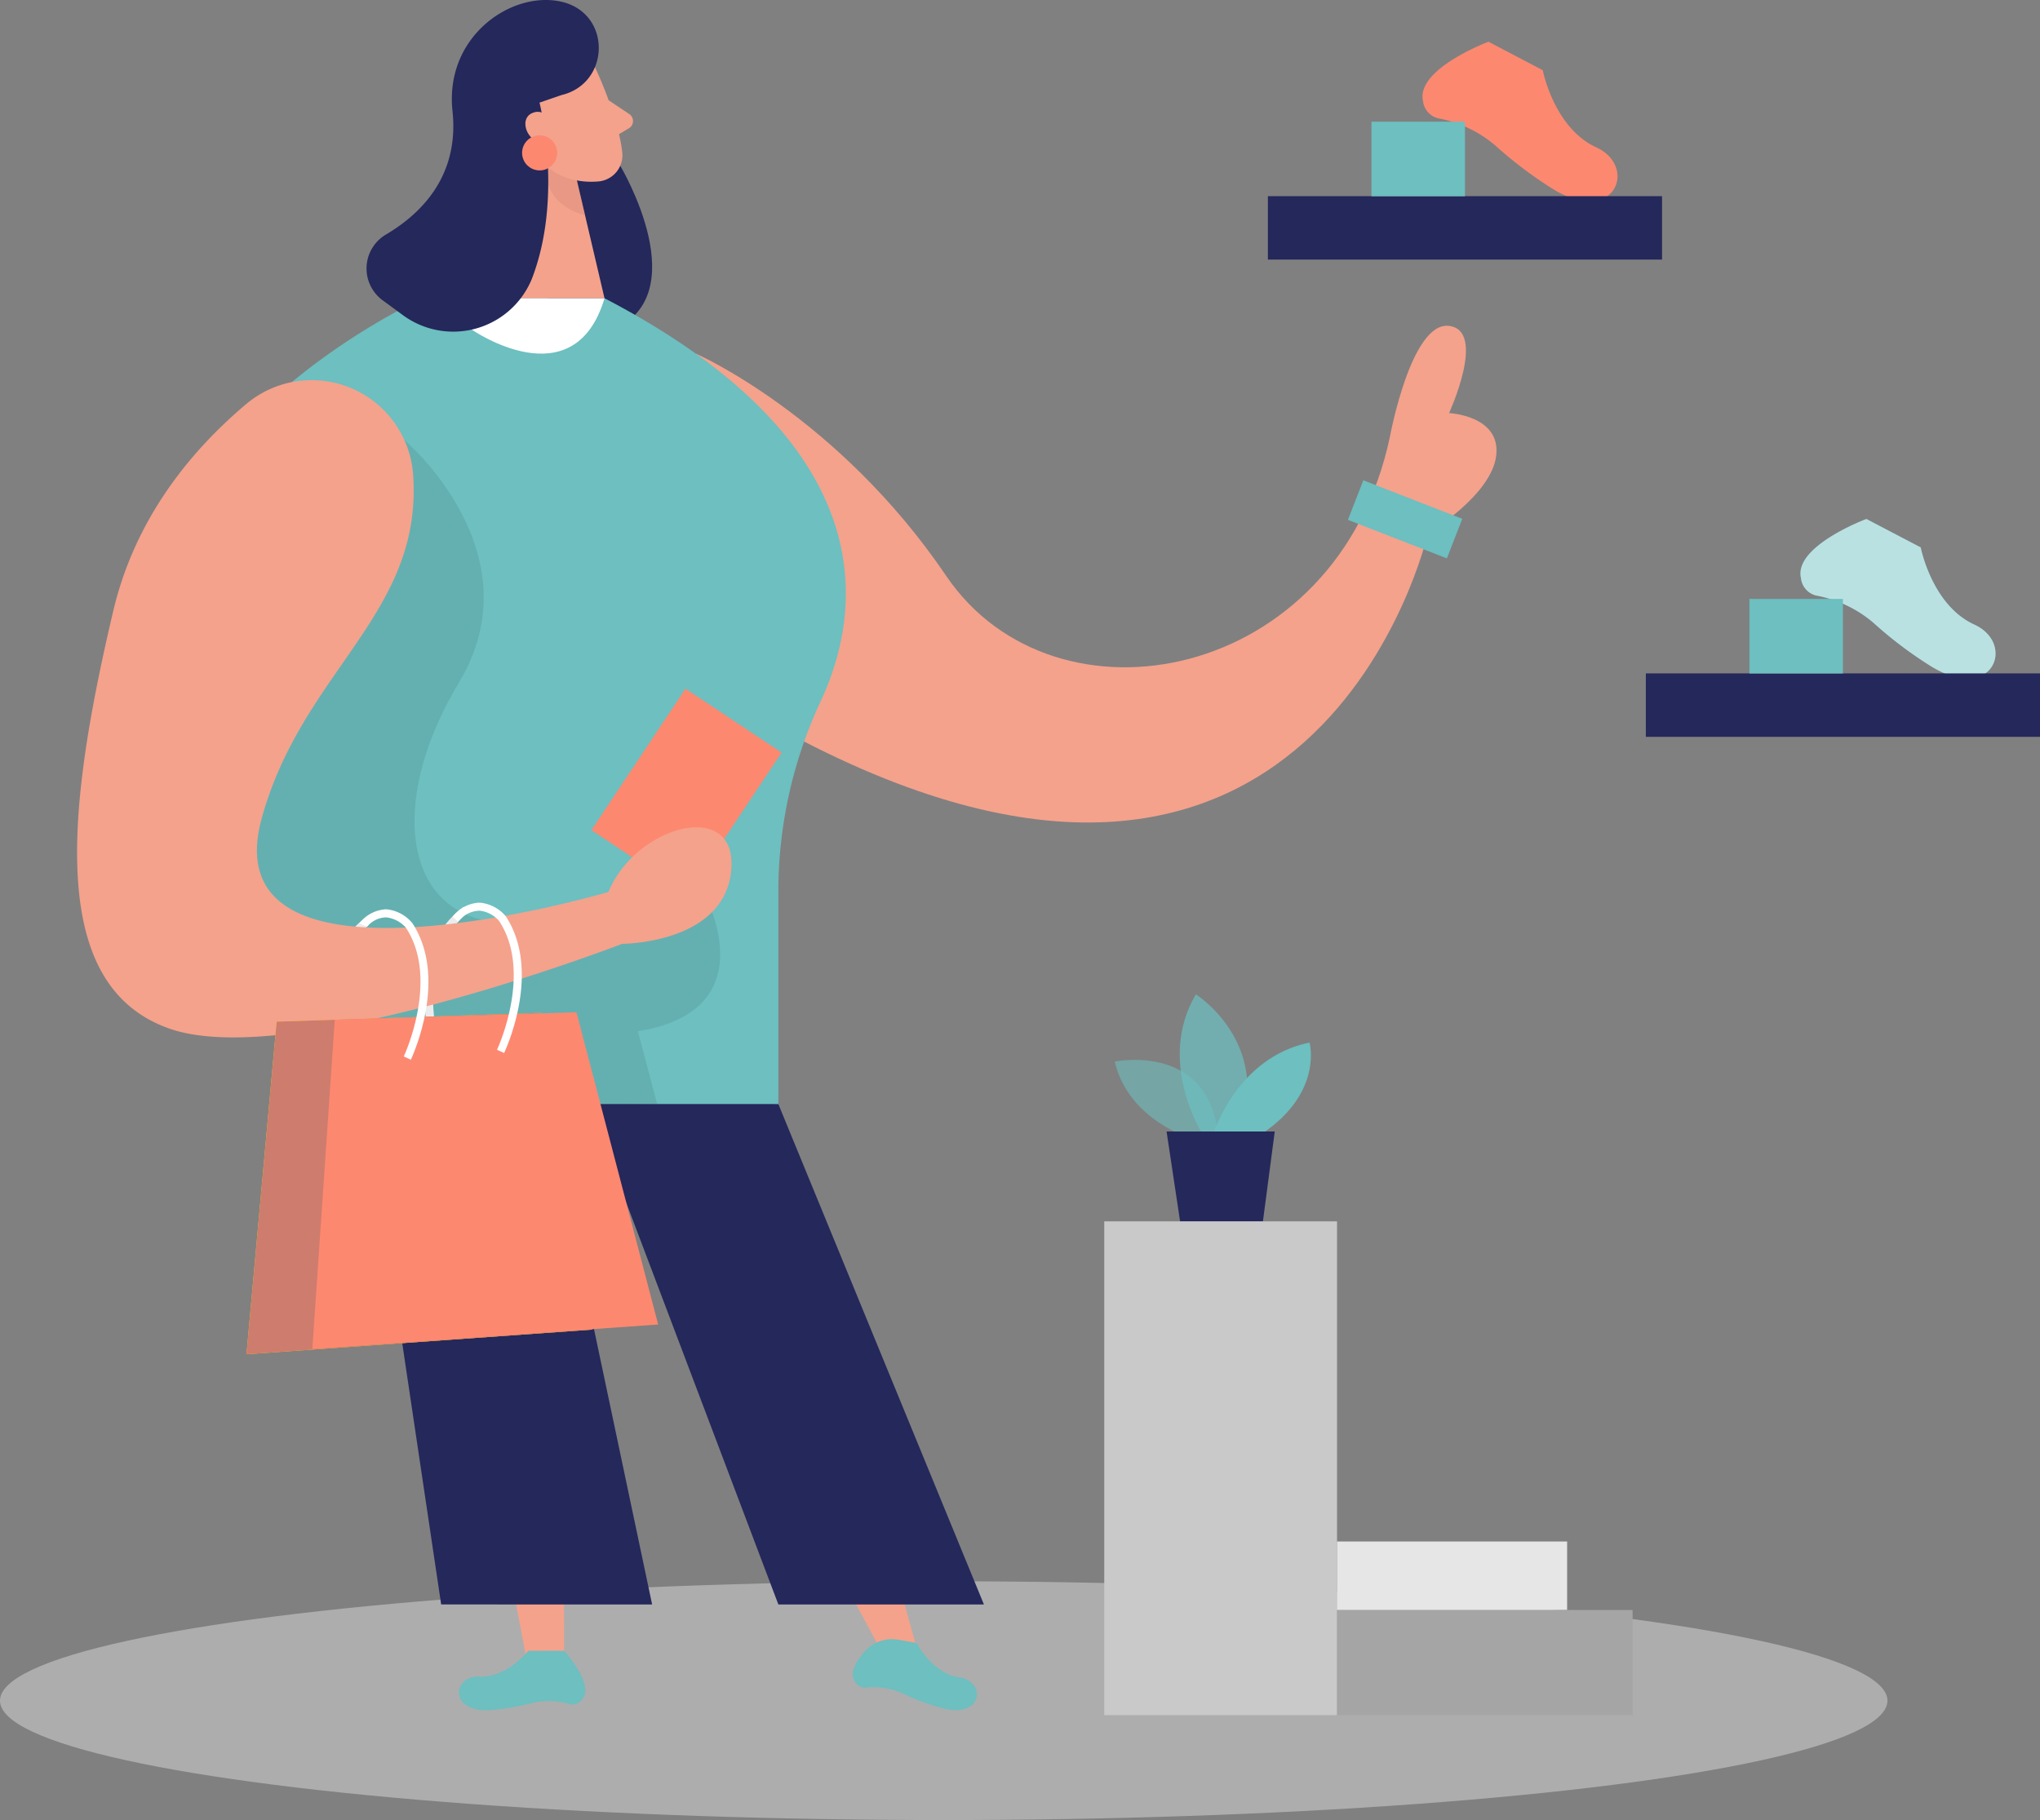 <svg xmlns="http://www.w3.org/2000/svg" viewBox="0 0 620.65 553.88"><rect x="0" y="0" width="620.65" height="553.88" fill="#808080" stroke="none"/><defs><style>.cls-1{fill:#f4a28c;}.cls-15,.cls-2{fill:#e6e6e6;}.cls-2{opacity:0.45;}.cls-11,.cls-12,.cls-13,.cls-2,.cls-6,.cls-8{isolation:isolate;}.cls-3{fill:#24285b;}.cls-12,.cls-13,.cls-4{fill:#6dbfc0;}.cls-11,.cls-5{fill:#fff;}.cls-6{fill:#ce8172;opacity:0.31;}.cls-7{fill:#fd8870;}.cls-8{opacity:0.08;}.cls-9{fill:#ffd200;}.cls-10{fill:#ce7c6e;}.cls-11{opacity:0.53;}.cls-12{opacity:0.58;}.cls-13{opacity:0.73;}.cls-14{fill:#c9c9c9;}.cls-16{fill:#a5a5a5;}</style></defs><title>illustrationOneFichier 4</title><g id="Calque_2" data-name="Calque 2"><g id="Calque_1-2" data-name="Calque 1"><path class="cls-1" d="M211.71,107.62s43.08,18.83,76.16,67.63,119.17,32.61,135-42.34c0,0,6.46-35.17,18-33.73s0,26.53,0,26.53,15.79.74,14.34,12.93-20.8,23.69-20.8,23.69-33.75,149.34-198.15,58.88Z"/><ellipse class="cls-2" cx="287.12" cy="517.55" rx="287.12" ry="36.33"/><path class="cls-3" d="M188.71,50.46s24,40.13-3.51,50.44-26.32-62.11-26.32-62.11Z"/><path class="cls-4" d="M128.62,90.74s-77.75,35.4-76.89,91.32,59.81,154,59.81,154H236.81V271.16a136.94,136.94,0,0,1,12.92-57.87c12.73-27.36,19.66-77.95-65.84-122.55Z"/><path class="cls-5" d="M143.48,100.28s31.17,21.71,40.45-9.54H155.14Z"/><path class="cls-1" d="M181.37,21.23s6.78,14.39,7.95,25.18a8,8,0,0,1-7.07,8.79c-5.45.49-12.92-.41-17.53-7.67l-9.26-11.37a14.26,14.26,0,0,1,.6-16.48C162.14,10.53,177.69,12.27,181.37,21.23Z"/><polygon class="cls-1" points="158.86 38.77 155.13 90.72 183.91 90.74 175.27 53.88 158.86 38.77"/><path class="cls-1" d="M185.18,30.52l6.29,4.2a2.57,2.57,0,0,1,.68,3.56,2.66,2.66,0,0,1-.79.74L186,42.21Z"/><path class="cls-6" d="M175.53,54.92a19.42,19.42,0,0,1-9.37-4.46S164.29,61.7,178,65.54Z"/><path class="cls-3" d="M170.86,28.92l-6.72,2.31s7.34,28.66-2.35,53.69a25.85,25.85,0,0,1-39.5,10.77l-5.88-4.31a12,12,0,0,1,1.12-20.07c10.9-6.46,22.23-18,20.14-37.52-2.46-23,18.41-36.91,33.45-33.19S185.63,25.39,170.86,28.92Z"/><path class="cls-1" d="M168.25,38.12s-2.15-5.69-6.46-3.66-1,10.29,5.19,8.89Z"/><polygon class="cls-1" points="143.31 416.38 160.86 508.44 171.61 503.83 171.59 404.26 143.31 416.38"/><polygon class="cls-1" points="223.65 419.81 267.67 501.63 278.93 501.63 253.8 410.81 223.65 419.81"/><path class="cls-4" d="M160.71,502.38s-6.46,8.25-14.81,7.84-9.52,11.35,3.85,10.15a73.56,73.56,0,0,0,12.32-2.16,22,22,0,0,1,11.29.41,3.63,3.63,0,0,0,3.81-1.53c3.79-4.45-5.54-14.73-5.54-14.73Z"/><path class="cls-7" d="M469.37,21.36s3.38,17.58,16.28,23.48,5.54,24.64-13.76,12.32a126.15,126.15,0,0,1-17-12.92A37.25,37.25,0,0,0,437.51,36a6.12,6.12,0,0,1-4.58-5.3c-2.16-9.71,19.92-18,19.92-18Z"/><path class="cls-4" d="M278.83,500s4.84,9.32,13.09,10.48,7.24,12.93-5.69,9.22a72.3,72.3,0,0,1-11.8-4.43,21.58,21.58,0,0,0-11.05-1.68,3.58,3.58,0,0,1-3.46-2.16c-1.53-2.69.84-6.29,3.42-9.09a11,11,0,0,1,10.12-3.31Z"/><path class="cls-5" d="M100.41,320.09c-.28-1.1-6.76-26.75,10.12-40.34l1.53,1.9c-15.68,12.62-9.35,37.56-9.28,37.82Z"/><path class="cls-5" d="M130.71,316.15c-.28-1.1-7.19-27.53,10.3-40.13l1.35,1.68c-15.68,12.63-9.37,37.57-9.3,37.82Z"/><rect class="cls-7" x="183.01" y="223.27" width="51.69" height="35.11" transform="translate(-107.33 281.35) rotate(-56.37)"/><path class="cls-8" d="M123,133.88s40.58,34.2,16.55,74-16.65,81.18,28.66,71.83l45.23-9.37h0s21.54,36.9-19.38,43.49L199.93,336l-94.76,1.14-3.81-24.58-17.23-29L44,250.31Z"/><path class="cls-1" d="M125.69,144.58A30.93,30.93,0,0,0,74.86,123c-16.47,13.89-33.72,34.46-40.42,63-14.37,61-20,114.15,17.23,127.07s137.62-25.84,137.62-25.84,31,0,33.17-22.25-29.07-13.85-37.34,6.46c0,0-121.3,35.9-105.54-22.25C91.9,204.13,128.64,186.9,125.69,144.58Z"/><rect class="cls-3" x="385.74" y="59.7" width="119.92" height="19.3"/><rect class="cls-4" x="421.03" y="141.89" width="12.92" height="32.31" transform="translate(125.07 499.03) rotate(-68.72)"/><path class="cls-3" d="M111.54,336l22.68,152.27H198.4l-19.72-93.45a39,39,0,0,1,22.95-44L236.76,336Z"/><polygon class="cls-3" points="236.81 336.01 299.35 488.28 236.81 488.28 185.18 351.86 236.81 336.01"/><polygon class="cls-9" points="84.17 310.92 164.5 308.25 180.21 404.63 74.99 412.14 84.17 310.92"/><polygon class="cls-10" points="84.17 310.92 164.5 308.25 180.21 404.63 74.99 412.14 84.17 310.92"/><polygon class="cls-7" points="101.85 310.33 175.38 308.05 200.24 403.07 95.02 410.57 101.85 310.33"/><path class="cls-5" d="M125,322.5l-2.15-1c.11-.24,10.94-23.54.64-39.18h0a9.29,9.29,0,0,0-6-3.14,7.7,7.7,0,0,0-5.77,2.8l-2.39-.95a10.77,10.77,0,0,1,8.23-4.31,11.68,11.68,0,0,1,7.9,4.22C136.48,297.76,125.43,321.51,125,322.5Z"/><path class="cls-5" d="M153.37,320.46l-2.15-1c.1-.23,10.94-23.54.64-39.17h0a9.15,9.15,0,0,0-6-3.15,8.62,8.62,0,0,0-6.46,3.3L137.71,279a10.77,10.77,0,0,1,8.25-4.3,11.71,11.71,0,0,1,7.93,4.15C164.89,295.71,153.84,319.44,153.37,320.46Z"/><circle class="cls-7" cx="164.18" cy="46.52" r="5.34"/><rect class="cls-4" x="417.25" y="37.04" width="28.45" height="22.68"/><path class="cls-4" d="M584.36,166.59s3.38,17.58,16.3,23.48,5.54,24.64-13.76,12.32a123.36,123.36,0,0,1-17-12.93,37.35,37.35,0,0,0-17.41-8.24,6.1,6.1,0,0,1-4.56-5.28c-2.26-9.74,19.9-18,19.9-18Z"/><path class="cls-11" d="M584.36,166.59s3.38,17.58,16.3,23.48,5.54,24.64-13.76,12.32a123.36,123.36,0,0,1-17-12.93,37.35,37.35,0,0,0-17.41-8.24,6.1,6.1,0,0,1-4.56-5.28c-2.26-9.74,19.9-18,19.9-18Z"/><rect class="cls-3" x="500.73" y="204.93" width="119.92" height="19.3"/><rect class="cls-4" x="532.24" y="182.27" width="28.45" height="22.68"/><path class="cls-12" d="M363.27,346.75s-19.77-5.29-24.14-23.69c0,0,30.56-6.31,31.58,25.27Z"/><path class="cls-13" d="M365.67,344.79S351.8,323,363.83,302.6c0,0,23.33,14.67,13.12,42.19Z"/><path class="cls-4" d="M369.24,344.79s7.17-23.06,29.18-27.52c0,0,4.2,15-14.15,27.52Z"/><polygon class="cls-3" points="354.92 344.34 359.03 371.69 384.23 371.69 387.83 344.34 354.92 344.34"/><rect class="cls-14" x="335.96" y="371.69" width="70.82" height="150.27"/><rect class="cls-15" x="406.78" y="469.11" width="70" height="20.87"/><rect class="cls-16" x="406.78" y="489.96" width="89.92" height="32"/></g></g></svg>